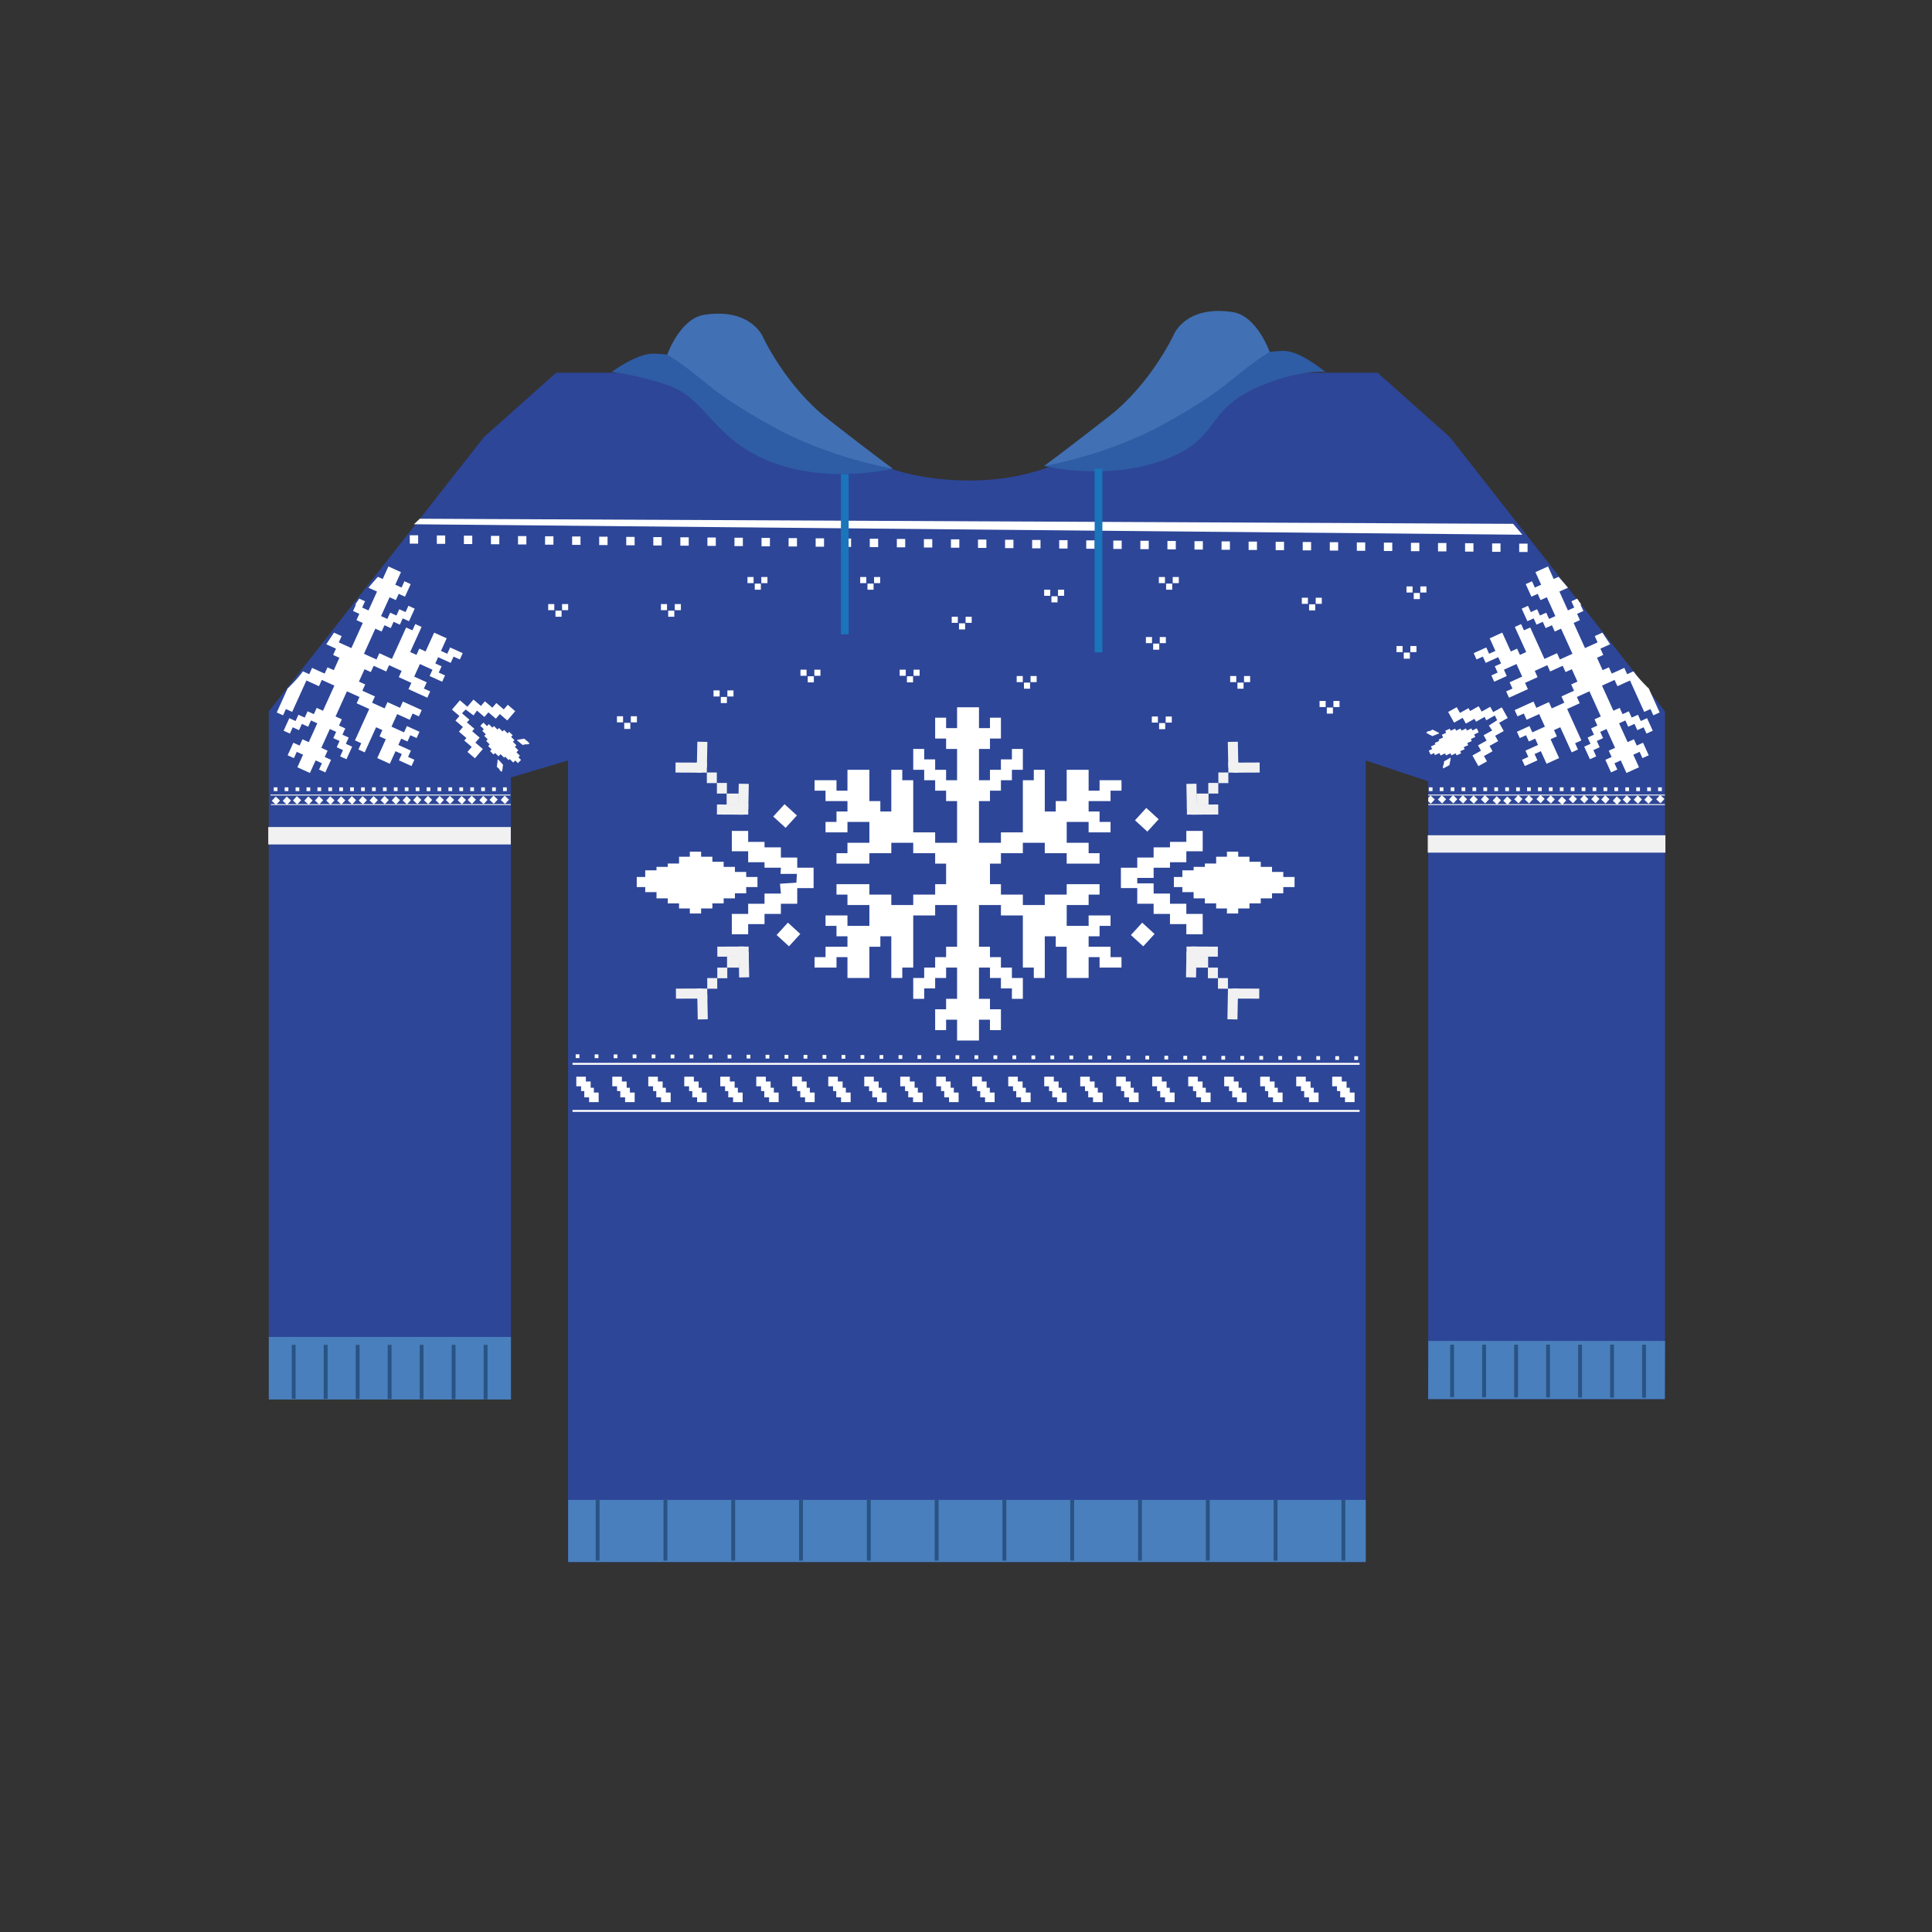 <?xml version="1.0" encoding="utf-8"?>
<!-- Generator: Adobe Illustrator 16.2.0, SVG Export Plug-In . SVG Version: 6.00 Build 0)  -->
<!DOCTYPE svg PUBLIC "-//W3C//DTD SVG 1.1//EN" "http://www.w3.org/Graphics/SVG/1.1/DTD/svg11.dtd">
<svg version="1.1" id="content" xmlns="http://www.w3.org/2000/svg" xmlns:xlink="http://www.w3.org/1999/xlink" x="0px" y="0px"
	 width="500px" height="500px" viewBox="0 0 500 500" enable-background="new 0 0 500 500" xml:space="preserve">
<rect x="0" y="0" width="500" height="500" fill="#333333" stroke="none"/>
<path id="SVGID_2_" fill="#2D4698" d="M375.193,113.103L356.52,96.464h-3.078h-53.025c-0.2,2.538-15.795,27.892-49.406,27.892
	c-33.611,0-45.438-20.641-49.407-27.892h-54.59h-3.079l-18.672,16.639l-55.688,71V362.08h62.656V201.202l14.783-4.398v207.442
	h206.434V196.804l16.182,5.398V362.08h61.256V184.103L375.193,113.103z"/>
<rect x="147.042" y="388.166" fill="#497FBC" width="206.403" height="16.08"/>
<polygon fill="#497FBC" points="430.855,362.08 369.602,362.08 369.652,347.028 430.908,347.028 "/>
<path fill="#FFFFFF" d="M428.043,181.131l-0.736-1.621l-0.627-1.383c-0.09-0.074-0.184-0.135-0.271-0.223
	c-1.32-1.321-2.607-2.664-3.674-4.164l-0.007,0.003l-1.623,0.736l-0.737-1.627l-1.625,0.737l-1.627,0.738l-0.736-1.624l-1.623,0.737
	l-0.739-1.628l-0.715-1.577l1.624-0.737l-0.739-1.627l1.63-0.738l0.877-0.398c-0.66-1.01-1.322-2.015-1.994-3.011l-0.356,0.162
	l-1.627,0.738l0.737,1.624l-1.625,0.737l-1.629,0.74l-0.736-1.624l-0.739-1.629l-0.735-1.626l-0.736-1.622l1.629-0.739l-0.735-1.625
	l1.623-0.737l-0.738-1.629l0.168-0.076c-0.36-0.488-0.706-0.984-1.026-1.494l-1.503,0.682l0.737,1.625l-1.629,0.74l-0.738-1.626
	l-0.736-1.623l-0.737-1.628l2.224-0.994c0,0-2.013-2.367-2.445-2.824l-1.251,0.568l-0.736-1.625l-0.736-1.624L399,147.331
	l-1.628,0.738l0.735,1.624l0.737,1.626l-1.627,0.739l-0.737-1.626l-1.625,0.736l0.737,1.626l0.738,1.626l1.623-0.738l0.735,1.624
	l1.629-0.738l0.737,1.627l0.736,1.624l0.736,1.626l-1.627,0.738l-0.736-1.625l-1.624,0.737l-0.737-1.624l-1.625,0.738l-0.737-1.628
	l-1.625,0.738l0.737,1.627l0.736,1.624l1.625-0.737l0.738,1.625l1.625-0.738l0.736,1.63l1.625-0.738l0.737,1.625l1.627-0.738
	l0.735,1.622l0.736,1.626l0.738,1.628l0.738,1.624l-1.628,0.739l-1.624,0.736l-0.736-1.624l-1.625,0.738l-1.626,0.738l-0.739-1.63
	l-0.736-1.625l-0.735-1.622l-0.737-1.625l-0.738-1.629l-1.624,0.737l-0.735-1.625l-1.628,0.738l0.736,1.625l0.738,1.63l0.737,1.625
	l0.735,1.622l-1.627,0.738l-0.733-1.622l-1.625,0.737l-0.738-1.625l-0.739-1.629l-0.735-1.626l-1.627,0.739l-1.623,0.737
	l0.735,1.625l0.739,1.629l-1.626,0.738l-0.738-1.63l-1.627,0.738l-1.627,0.738l0.739,1.63l1.627-0.739l0.737,1.625l1.626-0.737
	l1.626-0.738l0.734,1.621l-1.625,0.739l0.735,1.625l-1.625,0.737l0.739,1.629l1.625-0.737l1.626-0.737l-0.739-1.629l1.623-0.736
	l1.628-0.739l0.74,1.629l0.735,1.623l-1.629,0.739l-1.623,0.737l0.738,1.623l-1.628,0.738l0.738,1.628l1.627-0.738l1.622-0.737
	l1.628-0.739l-0.737-1.627l1.624-0.737l1.625-0.738l-0.734-1.624l1.628-0.738l1.624-0.737l0.734,1.624l1.625-0.737l1.625-0.737
	l0.738,1.627l1.625-0.736l0.737,1.627l0.716,1.577l-1.624,0.737l0.737,1.624l-1.626,0.736l-1.624,0.738l0.734,1.627l-1.622,0.737
	l-1.628,0.738l-0.736-1.627l-1.626,0.737l-1.624,0.737l-0.737-1.623l-1.626,0.737l-1.625,0.737l-1.626,0.738l0.736,1.623
	l1.627-0.738l0.735,1.627l1.626-0.738l1.625-0.737l0.737,1.625l0.738,1.626l-1.625,0.738l-1.626,0.738l-0.738-1.627l-1.626,0.738
	l-1.625,0.738l0.737,1.627l1.625-0.737l0.735,1.623l1.626-0.738l0.74,1.632l-1.626,0.737l-1.625,0.737l0.733,1.62l-1.627,0.738
	l0.737,1.627l1.627-0.738l1.626-0.738l-0.737-1.627l1.627-0.737l0.736,1.627l0.736,1.624l1.626-0.738l1.625-0.737l-0.737-1.624
	l-0.736-1.627l-0.734-1.62l1.625-0.737l-0.74-1.631l1.625-0.738l0.74,1.631l0.736,1.62l0.736,1.627l0.736,1.624l1.627-0.738
	l-0.735-1.623l1.622-0.737l-0.736-1.627l-0.734-1.62l-0.74-1.631l-0.735-1.624l-0.738-1.627l1.626-0.736l1.625-0.738l-0.736-1.624
	l1.623-0.736l1.628-0.738l0.737,1.624l0.737,1.627l0.735,1.624l0.74,1.631l-1.628,0.738l0.735,1.62l-1.624,0.737l0.736,1.627
	l-1.626,0.737l0.737,1.624l-1.626,0.737l1.475,3.251l1.628-0.737l-0.737-1.625l1.625-0.738l-0.736-1.625l1.623-0.737l-0.736-1.623
	l1.628-0.739l0.735,1.624l0.738,1.626l0.737,1.625l-1.63,0.739l0.739,1.628l-1.624,0.737l0.736,1.623l0.738,1.628l1.625-0.737
	l-0.739-1.628l1.628-0.738l0.738,1.627l0.734,1.624l1.628-0.739l1.621-0.736l-0.734-1.623l-0.739-1.628l1.63-0.739l0.738,1.628
	l1.624-0.738l-0.738-1.628l-0.736-1.623l-1.625,0.736l-0.736-1.628l-1.63,0.74l-0.736-1.625l-0.737-1.626l-0.737-1.623l1.631-0.739
	l0.735,1.624l1.624-0.738l0.737,1.626l1.627-0.739l0.737,1.625l1.624-0.736l-0.737-1.626l-0.737-1.625l-1.624,0.737l-0.735-1.624
	l-1.628,0.738l-0.737-1.627l-1.624,0.736l-0.735-1.62l-1.629,0.739l-0.74-1.631l-0.734-1.624l-0.738-1.627l-0.736-1.623l1.63-0.739
	l1.622-0.737l0.738,1.624l1.627-0.738l1.623-0.737l0.738,1.628l0.735,1.623l0.739,1.632l0.735,1.62l0.738,1.627l1.623-0.737
	l0.735,1.624l1.627-0.738l-0.734-1.624L428.043,181.131z"/>
<path fill="#FFFFFF" d="M73.096,181.131l0.736-1.621l0.627-1.383c0.09-0.074,0.184-0.135,0.271-0.223
	c1.32-1.321,2.607-2.664,3.674-4.164l0.007,0.003l1.623,0.736l0.737-1.627l1.625,0.737l1.627,0.738l0.736-1.624l1.623,0.737
	l0.739-1.628l0.715-1.577l-1.624-0.737l0.739-1.627l-1.629-0.738l-0.877-0.398c0.66-1.01,1.322-2.015,1.994-3.011l0.356,0.162
	l1.627,0.738l-0.737,1.624l1.625,0.737l1.629,0.74l0.736-1.624l0.739-1.629l0.736-1.626l0.736-1.622l-1.629-0.739l0.736-1.625
	l-1.623-0.737l0.738-1.629l-0.168-0.076c0.36-0.488,0.706-0.984,1.026-1.494l1.503,0.682l-0.737,1.625l1.629,0.74l0.738-1.626
	l0.736-1.623l0.738-1.628l-2.224-0.994c0,0,2.013-2.367,2.445-2.824l1.251,0.568l0.737-1.625l0.736-1.624l1.621,0.736l1.628,0.738
	l-0.735,1.624l-0.738,1.626l1.627,0.739l0.738-1.626l1.624,0.736l-0.737,1.626l-0.738,1.626l-1.623-0.738l-0.736,1.624l-1.628-0.738
	l-0.738,1.627l-0.736,1.624l-0.736,1.626l1.627,0.738l0.736-1.625l1.624,0.737l0.737-1.624l1.625,0.738l0.738-1.628l1.625,0.738
	l-0.738,1.627l-0.736,1.624l-1.625-0.737l-0.738,1.625l-1.625-0.738l-0.737,1.63l-1.625-0.738l-0.737,1.625l-1.627-0.738
	l-0.735,1.622l-0.737,1.626l-0.738,1.628l-0.738,1.624l1.628,0.739l1.624,0.736l0.736-1.624l1.625,0.738l1.626,0.738l0.739-1.63
	l0.737-1.625l0.735-1.622l0.737-1.625l0.739-1.629l1.623,0.737l0.736-1.625l1.628,0.738l-0.737,1.625l-0.738,1.63l-0.737,1.625
	l-0.735,1.622l1.627,0.738l0.733-1.622l1.625,0.737l0.738-1.625l0.739-1.629l0.736-1.626l1.627,0.739l1.623,0.737l-0.736,1.625
	l-0.739,1.629l1.626,0.738l0.738-1.63l1.627,0.738l1.627,0.738l-0.739,1.63l-1.627-0.739l-0.737,1.625l-1.626-0.737l-1.626-0.738
	l-0.734,1.621l1.625,0.739l-0.736,1.625l1.625,0.737l-0.739,1.629l-1.625-0.737l-1.626-0.737l0.739-1.629l-1.623-0.736l-1.628-0.739
	l-0.74,1.629l-0.736,1.623l1.629,0.739l1.623,0.737l-0.737,1.623l1.627,0.738l-0.738,1.628l-1.627-0.738l-1.622-0.737l-1.628-0.739
	l0.738-1.627l-1.625-0.737l-1.625-0.738l0.735-1.624l-1.628-0.738l-1.624-0.737l-0.735,1.624l-1.625-0.737l-1.625-0.737
	l-0.738,1.627l-1.625-0.736l-0.737,1.627l-0.716,1.577l1.624,0.737l-0.737,1.624l1.626,0.736l1.624,0.738l-0.735,1.627l1.622,0.737
	l1.628,0.738l0.737-1.627l1.626,0.737l1.624,0.737l0.737-1.623l1.626,0.737l1.625,0.737l1.626,0.738l-0.736,1.623l-1.627-0.738
	l-0.736,1.627l-1.626-0.738l-1.625-0.737l-0.737,1.625l-0.738,1.626l1.625,0.738l1.626,0.738l0.738-1.627l1.626,0.738l1.625,0.738
	l-0.738,1.627l-1.625-0.737l-0.735,1.623l-1.626-0.738l-0.74,1.632l1.626,0.737l1.625,0.737l-0.733,1.62l1.627,0.738l-0.738,1.627
	l-1.627-0.738l-1.626-0.738l0.738-1.627l-1.627-0.737l-0.737,1.627l-0.736,1.624l-1.626-0.738l-1.625-0.737l0.737-1.624l0.737-1.627
	l0.734-1.62l-1.625-0.737l0.74-1.631l-1.625-0.738l-0.74,1.631l-0.736,1.62l-0.737,1.627l-0.736,1.624l-1.627-0.738l0.736-1.623
	l-1.623-0.737l0.737-1.627l0.734-1.62l0.74-1.631l0.736-1.624l0.738-1.627l-1.626-0.736l-1.625-0.738l0.736-1.624l-1.623-0.736
	l-1.628-0.738l-0.737,1.624l-0.737,1.627l-0.736,1.624l-0.74,1.631l1.628,0.738l-0.735,1.62l1.624,0.737l-0.737,1.627l1.626,0.737
	l-0.737,1.624l1.626,0.737l-1.475,3.251l-1.627-0.737l0.737-1.625l-1.625-0.738l0.736-1.625l-1.623-0.737l0.736-1.623l-1.628-0.739
	l-0.735,1.624l-0.738,1.626l-0.737,1.625l1.629,0.739l-0.739,1.628l1.624,0.737l-0.736,1.623l-0.738,1.628l-1.625-0.737l0.739-1.628
	l-1.628-0.738l-0.738,1.627l-0.735,1.624l-1.628-0.739l-1.621-0.736l0.735-1.623l0.739-1.628l-1.63-0.739l-0.738,1.628l-1.624-0.738
	l0.738-1.628l0.736-1.623l1.625,0.736l0.737-1.628l1.63,0.74l0.736-1.625l0.737-1.626l0.737-1.623l-1.63-0.739l-0.736,1.624
	l-1.624-0.738l-0.737,1.626l-1.627-0.739l-0.737,1.625l-1.624-0.736l0.737-1.626l0.737-1.625l1.624,0.737l0.736-1.624l1.627,0.738
	l0.738-1.627l1.624,0.736l0.735-1.62l1.629,0.739l0.74-1.631l0.735-1.624l0.738-1.627l0.736-1.623l-1.629-0.739l-1.623-0.737
	l-0.738,1.624l-1.627-0.738l-1.623-0.737l-0.738,1.628l-0.735,1.623l-0.74,1.632l-0.735,1.62l-0.738,1.627l-1.624-0.737
	l-0.735,1.624l-1.627-0.738l0.735-1.624L73.096,181.131z"/>
<rect x="69.573" y="346" fill="#497FBC" width="62.656" height="16.188"/>
<path fill="#2E5CA5" d="M186.295,94.162c0,0-11.943-2.644-17.276-2.644c-4.333,0-10.724,4.732-10.724,4.732s5.33,0.5,14,3.246
	c10.477,3.318,11.875,13.75,26.5,19.75c15.367,6.305,32.255,2.043,32.255,2.043L186.295,94.162z"/>
<path fill="#4170B4" d="M231.05,121.289c0,0-5.216-3.8-16.903-12.93c-10.667-8.333-16.553-20.864-16.553-20.864
	s-2.921-7.892-15.298-6.035c-6.341,0.951-9.599,10.313-9.599,10.313c10.623,6.716,9.179,8.572,27.224,18.597
	C214.804,118.639,231.05,121.289,231.05,121.289z"/>
<path fill="#2E5CA5" d="M250.639,84.815"/>
<path fill="#2E5CA5" d="M314.982,93.458c0,0,11.941-2.644,17.273-2.644c4.334,0,10.727,5.436,10.727,5.436s-5.232-0.625-14,2.542
	c-18.021,6.508-11.875,13.75-26.5,19.75c-15.367,6.305-32.256,2.043-32.256,2.043L314.982,93.458z"/>
<path fill="#4170B4" d="M270.227,120.585c0,0,5.217-3.8,16.904-12.93c10.666-8.333,16.553-20.864,16.553-20.864
	s2.922-7.892,15.299-6.035c6.343,0.951,9.601,10.313,9.601,10.313c-10.623,6.716-9.181,8.572-27.226,18.597
	C286.473,117.935,270.227,120.585,270.227,120.585z"/>
<g>
	<line fill="none" stroke="#295384" stroke-miterlimit="10" x1="76" y1="348.053" x2="76" y2="362.003"/>
	<line fill="none" stroke="#295384" stroke-miterlimit="10" x1="84.278" y1="348.053" x2="84.278" y2="362.027"/>
	<line fill="none" stroke="#295384" stroke-miterlimit="10" x1="92.556" y1="348.053" x2="92.556" y2="362.05"/>
	<line fill="none" stroke="#295384" stroke-miterlimit="10" x1="100.833" y1="348.053" x2="100.833" y2="362.073"/>
	<line fill="none" stroke="#295384" stroke-miterlimit="10" x1="109.111" y1="348.053" x2="109.111" y2="362.097"/>
	<line fill="none" stroke="#295384" stroke-miterlimit="10" x1="117.389" y1="348.053" x2="117.389" y2="362.121"/>
	<line fill="none" stroke="#295384" stroke-miterlimit="10" x1="125.667" y1="348.053" x2="125.667" y2="362.145"/>
</g>
<g>
	<line fill="none" stroke="#295384" stroke-miterlimit="10" x1="375.807" y1="348" x2="375.807" y2="361.587"/>
	<line fill="none" stroke="#295384" stroke-miterlimit="10" x1="384.084" y1="348" x2="384.084" y2="361.61"/>
	<line fill="none" stroke="#295384" stroke-miterlimit="10" x1="392.361" y1="348" x2="392.361" y2="361.633"/>
	<line fill="none" stroke="#295384" stroke-miterlimit="10" x1="400.639" y1="348" x2="400.639" y2="361.655"/>
	<line fill="none" stroke="#295384" stroke-miterlimit="10" x1="408.917" y1="348" x2="408.917" y2="361.679"/>
	<line fill="none" stroke="#295384" stroke-miterlimit="10" x1="417.195" y1="348" x2="417.195" y2="361.701"/>
	<line fill="none" stroke="#295384" stroke-miterlimit="10" x1="425.473" y1="348" x2="425.473" y2="361.725"/>
</g>
<g>
	<line fill="none" stroke="#295384" stroke-miterlimit="10" x1="154.667" y1="388.166" x2="154.667" y2="403.891"/>
	<line fill="none" stroke="#295384" stroke-miterlimit="10" x1="172.212" y1="388.166" x2="172.212" y2="403.891"/>
	<line fill="none" stroke="#295384" stroke-miterlimit="10" x1="189.758" y1="388.166" x2="189.758" y2="403.891"/>
	<line fill="none" stroke="#295384" stroke-miterlimit="10" x1="207.303" y1="388.166" x2="207.303" y2="403.891"/>
	<line fill="none" stroke="#295384" stroke-miterlimit="10" x1="224.849" y1="388.166" x2="224.849" y2="403.891"/>
	<line fill="none" stroke="#295384" stroke-miterlimit="10" x1="242.395" y1="388.166" x2="242.395" y2="403.891"/>
	<line fill="none" stroke="#295384" stroke-miterlimit="10" x1="259.939" y1="388.166" x2="259.939" y2="403.891"/>
	<line fill="none" stroke="#295384" stroke-miterlimit="10" x1="277.484" y1="388.166" x2="277.484" y2="403.891"/>
	<line fill="none" stroke="#295384" stroke-miterlimit="10" x1="295.031" y1="388.166" x2="295.031" y2="403.891"/>
	<line fill="none" stroke="#295384" stroke-miterlimit="10" x1="312.576" y1="388.166" x2="312.576" y2="403.891"/>
	<line fill="none" stroke="#295384" stroke-miterlimit="10" x1="330.121" y1="388.166" x2="330.121" y2="403.891"/>
	<line fill="none" stroke="#295384" stroke-miterlimit="10" x1="347.667" y1="388.166" x2="347.667" y2="403.891"/>
</g>
<polygon fill="#FFFFFF" points="284.568,207.323 287.407,207.323 287.407,204.626 290.241,204.626 290.241,201.922 287.407,201.922 
	284.568,201.922 284.568,204.626 281.734,204.626 281.734,201.922 281.734,199.224 278.895,199.224 276.061,199.224 
	276.061,201.922 276.061,204.626 276.061,207.323 273.227,207.323 273.227,210.014 270.386,210.014 270.386,207.323 
	270.386,204.626 270.386,201.922 270.386,199.224 267.546,199.224 267.546,201.922 264.713,201.922 264.713,204.626 
	264.713,207.323 264.713,210.014 264.713,212.712 264.713,215.417 261.879,215.417 259.039,215.417 259.039,218.111 
	256.205,218.111 253.361,218.111 253.361,215.417 253.361,212.712 253.361,210.014 253.361,207.323 256.205,207.323 
	256.205,204.626 259.039,204.626 259.039,201.922 261.879,201.922 261.879,199.224 264.713,199.224 264.713,196.529 
	264.713,193.828 261.879,193.828 261.879,196.529 259.039,196.529 259.039,199.224 256.205,199.224 256.205,201.922 
	253.361,201.922 253.361,199.224 253.361,196.529 253.361,193.828 256.205,193.828 256.205,191.133 259.039,191.133 
	259.039,188.436 259.039,185.737 256.205,185.737 256.205,188.436 253.361,188.436 253.361,185.737 253.361,183.043 
	250.531,183.043 247.691,183.043 247.691,185.737 247.691,188.436 244.851,188.436 244.851,185.737 242.017,185.737 
	242.017,188.436 242.017,191.133 244.851,191.133 244.851,193.828 247.691,193.828 247.691,196.529 247.691,199.224 
	247.691,201.922 244.851,201.922 244.851,199.224 242.017,199.224 242.017,196.529 239.18,196.529 239.18,193.828 236.343,193.828 
	236.343,196.529 236.343,199.224 239.18,199.224 239.18,201.922 242.017,201.922 242.017,204.626 244.851,204.626 244.851,207.323 
	247.691,207.323 247.691,210.014 247.691,212.712 247.691,215.417 247.691,218.111 244.851,218.111 242.017,218.111 
	242.017,215.417 239.18,215.417 236.343,215.417 236.343,212.712 236.343,210.014 236.343,207.323 236.343,204.626 236.343,201.922 
	233.51,201.922 233.51,199.224 230.669,199.224 230.669,201.922 230.669,204.626 230.669,207.323 230.669,210.014 227.832,210.014 
	227.832,207.323 224.996,207.323 224.996,204.626 224.996,201.922 224.996,199.224 222.154,199.224 219.322,199.224 
	219.322,201.922 219.322,204.626 216.484,204.626 216.484,201.922 213.647,201.922 210.808,201.922 210.808,204.626 
	213.647,204.626 213.647,207.323 216.484,207.323 219.322,207.323 219.322,210.014 216.484,210.014 216.484,212.712 
	213.647,212.712 213.647,215.417 216.484,215.417 219.322,215.417 219.322,212.712 222.154,212.712 224.996,212.712 
	224.996,215.417 224.996,218.111 222.154,218.111 219.322,218.111 219.322,220.806 216.484,220.806 216.484,223.507 
	219.322,223.507 222.154,223.507 224.996,223.507 224.996,220.806 227.832,220.806 230.669,220.806 230.669,218.111 233.51,218.111 
	236.343,218.111 236.343,220.806 239.18,220.806 242.017,220.806 242.017,223.507 244.851,223.507 244.851,226.208 244.851,226.208 
	244.851,228.826 242.017,228.826 242.017,231.52 239.18,231.52 236.343,231.52 236.343,234.221 233.51,234.221 230.669,234.221 
	230.669,231.52 227.832,231.52 224.996,231.52 224.996,228.826 222.159,228.826 219.322,228.826 216.484,228.826 216.484,231.52 
	219.322,231.52 219.322,234.221 222.159,234.221 224.996,234.221 224.996,236.916 224.996,239.616 222.159,239.616 219.322,239.616 
	219.322,236.916 216.484,236.916 213.647,236.916 213.647,239.616 216.484,239.616 216.484,242.311 219.322,242.311 
	219.322,245.018 216.484,245.018 213.647,245.018 213.647,247.707 210.808,247.707 210.808,250.408 213.647,250.408 
	216.484,250.408 216.484,247.707 219.322,247.707 219.322,250.408 219.322,253.102 222.159,253.102 224.996,253.102 
	224.996,250.408 224.996,247.707 224.996,245.018 227.832,245.018 227.832,242.311 230.669,242.311 230.669,245.018 
	230.669,247.707 230.669,250.408 230.669,253.102 233.51,253.102 233.51,250.408 236.343,250.408 236.343,247.707 236.343,245.018 
	236.343,242.311 236.343,239.616 236.343,236.916 239.18,236.916 242.017,236.916 242.017,234.221 244.851,234.221 247.691,234.221 
	247.691,236.916 247.691,239.616 247.691,242.311 247.691,245.018 244.851,245.018 244.851,247.707 242.017,247.707 
	242.017,250.408 239.18,250.408 239.18,253.102 236.343,253.102 236.343,255.8 236.343,258.498 239.18,258.498 239.18,255.8 
	242.017,255.8 242.017,253.102 244.851,253.102 244.851,250.408 247.691,250.408 247.691,253.102 247.691,255.8 247.691,258.498 
	244.851,258.498 244.851,261.199 242.017,261.199 242.017,263.895 242.017,266.595 244.851,266.595 244.851,263.895 
	247.691,263.895 247.691,266.595 247.691,269.289 250.531,269.289 253.361,269.289 253.361,266.595 253.361,263.895 
	256.205,263.895 256.205,266.595 259.039,266.595 259.039,263.895 259.039,261.199 256.205,261.199 256.205,258.498 
	253.361,258.498 253.361,255.8 253.361,253.102 253.361,250.408 256.205,250.408 256.205,253.102 259.039,253.102 259.039,255.8 
	261.879,255.8 261.879,258.498 264.713,258.498 264.713,255.8 264.713,253.102 261.879,253.102 261.879,250.408 259.039,250.408 
	259.039,247.707 256.205,247.707 256.205,245.018 253.361,245.018 253.361,242.311 253.361,239.616 253.361,236.916 
	253.361,234.221 256.205,234.221 259.039,234.221 259.039,236.916 261.879,236.916 264.713,236.916 264.713,239.616 
	264.713,242.311 264.713,245.018 264.713,247.707 264.713,250.408 267.546,250.408 267.546,253.102 270.386,253.102 
	270.386,250.408 270.386,247.707 270.386,245.018 270.386,242.311 273.227,242.311 273.227,245.018 276.061,245.018 
	276.061,247.707 276.061,250.408 276.061,253.102 278.9,253.102 281.734,253.102 281.734,250.408 281.734,247.707 284.568,247.707 
	284.568,250.408 287.407,250.408 290.241,250.408 290.241,247.707 287.407,247.707 287.407,245.018 284.568,245.018 
	281.734,245.018 281.734,242.311 284.568,242.311 284.568,239.616 287.407,239.616 287.407,236.916 284.568,236.916 
	281.734,236.916 281.734,239.616 278.9,239.616 276.061,239.616 276.061,236.916 276.061,234.221 278.9,234.221 281.734,234.221 
	281.734,231.52 284.568,231.52 284.568,228.826 281.734,228.826 278.9,228.826 276.061,228.826 276.061,231.52 273.227,231.52 
	270.386,231.52 270.386,234.221 267.546,234.221 264.713,234.221 264.713,231.52 261.879,231.52 259.039,231.52 259.039,228.826 
	256.205,228.826 256.205,226.124 256.205,226.124 256.205,223.507 259.039,223.507 259.039,220.806 261.879,220.806 
	264.713,220.806 264.713,218.111 267.546,218.111 270.386,218.111 270.386,220.806 273.227,220.806 276.061,220.806 
	276.061,223.507 278.895,223.507 281.734,223.507 284.568,223.507 284.568,220.806 281.734,220.806 281.734,218.111 
	278.895,218.111 276.061,218.111 276.061,215.417 276.061,212.712 278.895,212.712 281.734,212.712 281.734,215.417 
	284.568,215.417 287.407,215.417 287.407,212.712 284.568,212.712 284.568,210.014 281.734,210.014 281.734,207.323 "/>
<g>
	<rect x="141.875" y="156.333" fill="#FFFFFF" width="1.578" height="1.578"/>
	<rect x="143.756" y="158.036" fill="#FFFFFF" width="1.579" height="1.579"/>
	<rect x="145.463" y="156.333" fill="#FFFFFF" width="1.579" height="1.579"/>
</g>
<g>
	<rect x="207.162" y="173.315" fill="#FFFFFF" width="1.578" height="1.578"/>
	<rect x="209.043" y="175.018" fill="#FFFFFF" width="1.579" height="1.579"/>
	<rect x="210.75" y="173.315" fill="#FFFFFF" width="1.579" height="1.579"/>
</g>
<g>
	<rect x="159.667" y="185.368" fill="#FFFFFF" width="1.578" height="1.578"/>
	<rect x="161.548" y="187.07" fill="#FFFFFF" width="1.579" height="1.579"/>
	<rect x="163.255" y="185.368" fill="#FFFFFF" width="1.579" height="1.579"/>
</g>
<g>
	<rect x="193.448" y="149.333" fill="#FFFFFF" width="1.578" height="1.578"/>
	<rect x="195.33" y="151.036" fill="#FFFFFF" width="1.579" height="1.579"/>
	<rect x="197.036" y="149.333" fill="#FFFFFF" width="1.579" height="1.579"/>
</g>
<g>
	<rect x="171.045" y="156.333" fill="#FFFFFF" width="1.578" height="1.578"/>
	<rect x="172.927" y="158.036" fill="#FFFFFF" width="1.579" height="1.579"/>
	<rect x="174.633" y="156.333" fill="#FFFFFF" width="1.579" height="1.579"/>
</g>
<g>
	<rect x="232.833" y="173.315" fill="#FFFFFF" width="1.578" height="1.578"/>
	<rect x="234.715" y="175.018" fill="#FFFFFF" width="1.579" height="1.579"/>
	<rect x="236.421" y="173.315" fill="#FFFFFF" width="1.579" height="1.579"/>
</g>
<g>
	<rect x="184.662" y="178.671" fill="#FFFFFF" width="1.578" height="1.578"/>
	<rect x="186.543" y="180.374" fill="#FFFFFF" width="1.579" height="1.579"/>
	<rect x="188.25" y="178.671" fill="#FFFFFF" width="1.579" height="1.579"/>
</g>
<g>
	<rect x="222.618" y="149.333" fill="#FFFFFF" width="1.578" height="1.578"/>
	<rect x="224.5" y="151.036" fill="#FFFFFF" width="1.579" height="1.579"/>
	<rect x="226.207" y="149.333" fill="#FFFFFF" width="1.579" height="1.579"/>
</g>
<g>
	<rect x="299.912" y="149.333" fill="#FFFFFF" width="1.578" height="1.578"/>
	<rect x="301.793" y="151.036" fill="#FFFFFF" width="1.579" height="1.579"/>
	<rect x="303.5" y="149.333" fill="#FFFFFF" width="1.578" height="1.579"/>
</g>
<g>
	<rect x="263.118" y="174.956" fill="#FFFFFF" width="1.578" height="1.578"/>
	<rect x="265" y="176.658" fill="#FFFFFF" width="1.578" height="1.579"/>
	<rect x="266.707" y="174.956" fill="#FFFFFF" width="1.578" height="1.579"/>
</g>
<g>
	<rect x="318.368" y="174.956" fill="#FFFFFF" width="1.578" height="1.578"/>
	<rect x="320.25" y="176.658" fill="#FFFFFF" width="1.578" height="1.579"/>
	<rect x="321.957" y="174.956" fill="#FFFFFF" width="1.578" height="1.579"/>
</g>
<g>
	<rect x="270.227" y="152.614" fill="#FFFFFF" width="1.578" height="1.578"/>
	<rect x="272.109" y="154.316" fill="#FFFFFF" width="1.578" height="1.579"/>
	<rect x="273.814" y="152.614" fill="#FFFFFF" width="1.58" height="1.579"/>
</g>
<g>
	<rect x="246.307" y="159.614" fill="#FFFFFF" width="1.578" height="1.578"/>
	<rect x="248.189" y="161.316" fill="#FFFFFF" width="1.579" height="1.579"/>
	<rect x="249.896" y="159.614" fill="#FFFFFF" width="1.579" height="1.579"/>
</g>
<g>
	<rect x="296.557" y="164.864" fill="#FFFFFF" width="1.578" height="1.578"/>
	<rect x="298.439" y="166.566" fill="#FFFFFF" width="1.578" height="1.579"/>
	<rect x="300.146" y="164.864" fill="#FFFFFF" width="1.578" height="1.579"/>
</g>
<g>
	<rect x="336.912" y="154.693" fill="#FFFFFF" width="1.578" height="1.578"/>
	<rect x="338.793" y="156.395" fill="#FFFFFF" width="1.579" height="1.579"/>
	<rect x="340.5" y="154.693" fill="#FFFFFF" width="1.578" height="1.579"/>
</g>
<g>
	<rect x="298.09" y="185.43" fill="#FFFFFF" width="1.578" height="1.578"/>
	<rect x="299.973" y="187.132" fill="#FFFFFF" width="1.578" height="1.579"/>
	<rect x="301.679" y="185.43" fill="#FFFFFF" width="1.579" height="1.579"/>
</g>
<g>
	<rect x="361.412" y="167.189" fill="#FFFFFF" width="1.578" height="1.578"/>
	<rect x="363.293" y="168.891" fill="#FFFFFF" width="1.579" height="1.579"/>
	<rect x="365" y="167.189" fill="#FFFFFF" width="1.578" height="1.579"/>
</g>
<g>
	<rect x="341.502" y="181.403" fill="#FFFFFF" width="1.578" height="1.578"/>
	<rect x="343.383" y="183.105" fill="#FFFFFF" width="1.579" height="1.579"/>
	<rect x="345.09" y="181.403" fill="#FFFFFF" width="1.578" height="1.579"/>
</g>
<g>
	<rect x="363.995" y="151.763" fill="#FFFFFF" width="1.578" height="1.578"/>
	<rect x="365.877" y="153.465" fill="#FFFFFF" width="1.578" height="1.579"/>
	<rect x="367.584" y="151.763" fill="#FFFFFF" width="1.578" height="1.579"/>
</g>
<g>
	<rect x="106.048" y="138.526" fill="#FFFFFF" width="2.167" height="2.167"/>
	<rect x="113.051" y="138.579" fill="#FFFFFF" width="2.166" height="2.167"/>
	<rect x="120.054" y="138.632" fill="#FFFFFF" width="2.167" height="2.167"/>
	<rect x="127.058" y="138.685" fill="#FFFFFF" width="2.166" height="2.167"/>
	<rect x="134.06" y="138.738" fill="#FFFFFF" width="2.167" height="2.167"/>
	<rect x="141.063" y="138.791" fill="#FFFFFF" width="2.167" height="2.167"/>
	<rect x="148.066" y="138.844" fill="#FFFFFF" width="2.167" height="2.167"/>
	<rect x="155.068" y="138.896" fill="#FFFFFF" width="2.167" height="2.166"/>
	<rect x="162.071" y="138.949" fill="#FFFFFF" width="2.167" height="2.167"/>
	<rect x="169.074" y="139.002" fill="#FFFFFF" width="2.167" height="2.167"/>
	<rect x="176.077" y="139.055" fill="#FFFFFF" width="2.167" height="2.167"/>
	<rect x="183.08" y="139.107" fill="#FFFFFF" width="2.167" height="2.167"/>
	<rect x="190.083" y="139.16" fill="#FFFFFF" width="2.167" height="2.167"/>
	<rect x="197.086" y="139.213" fill="#FFFFFF" width="2.167" height="2.167"/>
	<rect x="204.089" y="139.267" fill="#FFFFFF" width="2.167" height="2.166"/>
	<rect x="211.091" y="139.319" fill="#FFFFFF" width="2.167" height="2.167"/>
	<rect x="218.094" y="139.372" fill="#FFFFFF" width="2.167" height="2.166"/>
	<rect x="225.097" y="139.425" fill="#FFFFFF" width="2.167" height="2.167"/>
	<rect x="232.101" y="139.478" fill="#FFFFFF" width="2.167" height="2.167"/>
	<rect x="239.103" y="139.53" fill="#FFFFFF" width="2.167" height="2.167"/>
	<rect x="246.105" y="139.583" fill="#FFFFFF" width="2.167" height="2.167"/>
	<rect x="253.107" y="139.636" fill="#FFFFFF" width="2.168" height="2.167"/>
	<rect x="260.111" y="139.688" fill="#FFFFFF" width="2.168" height="2.167"/>
	<rect x="267.114" y="139.742" fill="#FFFFFF" width="2.168" height="2.167"/>
	<rect x="274.117" y="139.794" fill="#FFFFFF" width="2.167" height="2.167"/>
	<rect x="281.12" y="139.848" fill="#FFFFFF" width="2.167" height="2.167"/>
	<rect x="288.123" y="139.9" fill="#FFFFFF" width="2.168" height="2.167"/>
	<rect x="295.126" y="139.953" fill="#FFFFFF" width="2.167" height="2.167"/>
	<rect x="302.129" y="140.006" fill="#FFFFFF" width="2.168" height="2.167"/>
	<rect x="309.132" y="140.059" fill="#FFFFFF" width="2.167" height="2.167"/>
	<rect x="316.135" y="140.112" fill="#FFFFFF" width="2.167" height="2.167"/>
	<rect x="323.139" y="140.164" fill="#FFFFFF" width="2.166" height="2.167"/>
	<rect x="330.141" y="140.217" fill="#FFFFFF" width="2.168" height="2.167"/>
	<rect x="337.143" y="140.27" fill="#FFFFFF" width="2.168" height="2.167"/>
	<rect x="344.146" y="140.323" fill="#FFFFFF" width="2.166" height="2.167"/>
	<rect x="351.148" y="140.376" fill="#FFFFFF" width="2.168" height="2.167"/>
	<rect x="358.15" y="140.429" fill="#FFFFFF" width="2.168" height="2.167"/>
	<rect x="365.154" y="140.481" fill="#FFFFFF" width="2.168" height="2.167"/>
	<rect x="372.157" y="140.534" fill="#FFFFFF" width="2.168" height="2.167"/>
	<rect x="379.16" y="140.587" fill="#FFFFFF" width="2.168" height="2.167"/>
	<rect x="386.163" y="140.64" fill="#FFFFFF" width="2.168" height="2.167"/>
	<rect x="393.166" y="140.693" fill="#FFFFFF" width="2.168" height="2.167"/>
</g>
<rect x="294.447" y="209.977" transform="matrix(0.738 0.675 -0.675 0.738 221.093 -144.621)" fill="#FFFFFF" width="4.334" height="4.335"/>
<rect x="293.387" y="239.657" transform="matrix(0.738 0.675 -0.675 0.738 240.851 -136.115)" fill="#FFFFFF" width="4.332" height="4.334"/>
<rect x="200.867" y="208.979" transform="matrix(0.738 0.675 -0.675 0.738 195.863 -81.692)" fill="#FFFFFF" width="4.334" height="4.334"/>
<rect x="201.705" y="239.625" transform="matrix(0.738 0.675 -0.675 0.738 216.8 -74.215)" fill="#FFFFFF" width="4.334" height="4.331"/>
<g>
	<polygon fill="#FFFFFF" points="153.696,282.75 153.696,281.51 152.863,281.51 152.863,279.891 151.623,279.891 151.623,278.65 
		149.145,278.65 149.145,281.129 150.384,281.129 150.384,282.368 151.217,282.368 151.217,283.988 152.457,283.988 
		152.457,285.229 154.936,285.229 154.936,282.75 	"/>
	<polygon fill="#FFFFFF" points="163.012,282.75 163.012,281.51 162.178,281.51 162.178,279.891 160.938,279.891 160.938,278.65 
		158.46,278.65 158.46,281.129 159.699,281.129 159.699,282.368 160.533,282.368 160.533,283.988 161.773,283.988 161.773,285.229 
		164.251,285.229 164.251,282.75 	"/>
	<polygon fill="#FFFFFF" points="172.327,282.75 172.327,281.51 171.494,281.51 171.494,279.891 170.254,279.891 170.254,278.65 
		167.775,278.65 167.775,281.129 169.015,281.129 169.015,282.368 169.849,282.368 169.849,283.988 171.088,283.988 
		171.088,285.229 173.567,285.229 173.567,282.75 	"/>
	<polygon fill="#FFFFFF" points="181.643,282.75 181.643,281.51 180.81,281.51 180.81,279.891 179.57,279.891 179.57,278.65 
		177.091,278.65 177.091,281.129 178.331,281.129 178.331,282.368 179.164,282.368 179.164,283.988 180.404,283.988 
		180.404,285.229 182.882,285.229 182.882,282.75 	"/>
	<polygon fill="#FFFFFF" points="190.959,282.75 190.959,281.51 190.125,281.51 190.125,279.891 188.885,279.891 188.885,278.65 
		186.407,278.65 186.407,281.129 187.646,281.129 187.646,282.368 188.479,282.368 188.479,283.988 189.719,283.988 
		189.719,285.229 192.198,285.229 192.198,282.75 	"/>
	<polygon fill="#FFFFFF" points="200.274,282.75 200.274,281.51 199.441,281.51 199.441,279.891 198.201,279.891 198.201,278.65 
		195.723,278.65 195.723,281.129 196.962,281.129 196.962,282.368 197.795,282.368 197.795,283.988 199.035,283.988 
		199.035,285.229 201.514,285.229 201.514,282.75 	"/>
	<polygon fill="#FFFFFF" points="209.59,282.75 209.59,281.51 208.757,281.51 208.757,279.891 207.517,279.891 207.517,278.65 
		205.038,278.65 205.038,281.129 206.277,281.129 206.277,282.368 207.111,282.368 207.111,283.988 208.351,283.988 
		208.351,285.229 210.829,285.229 210.829,282.75 	"/>
	<polygon fill="#FFFFFF" points="218.905,282.75 218.905,281.51 218.072,281.51 218.072,279.891 216.832,279.891 216.832,278.65 
		214.354,278.65 214.354,281.129 215.593,281.129 215.593,282.368 216.426,282.368 216.426,283.988 217.666,283.988 
		217.666,285.229 220.145,285.229 220.145,282.75 	"/>
	<polygon fill="#FFFFFF" points="228.221,282.75 228.221,281.51 227.388,281.51 227.388,279.891 226.147,279.891 226.147,278.65 
		223.669,278.65 223.669,281.129 224.908,281.129 224.908,282.368 225.741,282.368 225.741,283.988 226.981,283.988 
		226.981,285.229 229.46,285.229 229.46,282.75 	"/>
	<polygon fill="#FFFFFF" points="237.536,282.75 237.536,281.51 236.703,281.51 236.703,279.891 235.463,279.891 235.463,278.65 
		232.984,278.65 232.984,281.129 234.224,281.129 234.224,282.368 235.058,282.368 235.058,283.988 236.297,283.988 
		236.297,285.229 238.775,285.229 238.775,282.75 	"/>
	<polygon fill="#FFFFFF" points="246.852,282.75 246.852,281.51 246.019,281.51 246.019,279.891 244.779,279.891 244.779,278.65 
		242.3,278.65 242.3,281.129 243.539,281.129 243.539,282.368 244.373,282.368 244.373,283.988 245.612,283.988 245.612,285.229 
		248.091,285.229 248.091,282.75 	"/>
	<polygon fill="#FFFFFF" points="256.168,282.75 256.168,281.51 255.334,281.51 255.334,279.891 254.095,279.891 254.095,278.65 
		251.616,278.65 251.616,281.129 252.855,281.129 252.855,282.368 253.688,282.368 253.688,283.988 254.928,283.988 
		254.928,285.229 257.406,285.229 257.406,282.75 	"/>
	<polygon fill="#FFFFFF" points="265.482,282.75 265.482,281.51 264.65,281.51 264.65,279.891 263.41,279.891 263.41,278.65 
		260.932,278.65 260.932,281.129 262.171,281.129 262.171,282.368 263.004,282.368 263.004,283.988 264.244,283.988 
		264.244,285.229 266.723,285.229 266.723,282.75 	"/>
	<polygon fill="#FFFFFF" points="274.799,282.75 274.799,281.51 273.966,281.51 273.966,279.891 272.727,279.891 272.727,278.65 
		270.247,278.65 270.247,281.129 271.486,281.129 271.486,282.368 272.318,282.368 272.318,283.988 273.561,283.988 
		273.561,285.229 276.038,285.229 276.038,282.75 	"/>
	<polygon fill="#FFFFFF" points="284.114,282.75 284.114,281.51 283.281,281.51 283.281,279.891 282.041,279.891 282.041,278.65 
		279.563,278.65 279.563,281.129 280.802,281.129 280.802,282.368 281.635,282.368 281.635,283.988 282.875,283.988 
		282.875,285.229 285.354,285.229 285.354,282.75 	"/>
	<polygon fill="#FFFFFF" points="293.43,282.75 293.43,281.51 292.598,281.51 292.598,279.891 291.355,279.891 291.355,278.65 
		288.878,278.65 288.878,281.129 290.117,281.129 290.117,282.368 290.95,282.368 290.95,283.988 292.189,283.988 292.189,285.229 
		294.669,285.229 294.669,282.75 	"/>
	<polygon fill="#FFFFFF" points="302.745,282.75 302.745,281.51 301.912,281.51 301.912,279.891 300.672,279.891 300.672,278.65 
		298.193,278.65 298.193,281.129 299.434,281.129 299.434,282.368 300.266,282.368 300.266,283.988 301.506,283.988 
		301.506,285.229 303.984,285.229 303.984,282.75 	"/>
	<polygon fill="#FFFFFF" points="312.063,282.75 312.063,281.51 311.229,281.51 311.229,279.891 309.986,279.891 309.986,278.65 
		307.509,278.65 307.509,281.129 308.749,281.129 308.749,282.368 309.582,282.368 309.582,283.988 310.822,283.988 
		310.822,285.229 313.3,285.229 313.3,282.75 	"/>
	<polygon fill="#FFFFFF" points="321.377,282.75 321.377,281.51 320.544,281.51 320.544,279.891 319.304,279.891 319.304,278.65 
		316.825,278.65 316.825,281.129 318.063,281.129 318.063,282.368 318.896,282.368 318.896,283.988 320.139,283.988 
		320.139,285.229 322.616,285.229 322.616,282.75 	"/>
	<polygon fill="#FFFFFF" points="330.691,282.75 330.691,281.51 329.859,281.51 329.859,279.891 328.619,279.891 328.619,278.65 
		326.141,278.65 326.141,281.129 327.38,281.129 327.38,282.368 328.213,282.368 328.213,283.988 329.453,283.988 329.453,285.229 
		331.932,285.229 331.932,282.75 	"/>
	<polygon fill="#FFFFFF" points="340.008,282.75 340.008,281.51 339.175,281.51 339.175,279.891 337.936,279.891 337.936,278.65 
		335.456,278.65 335.456,281.129 336.695,281.129 336.695,282.368 337.527,282.368 337.527,283.988 338.77,283.988 338.77,285.229 
		341.247,285.229 341.247,282.75 	"/>
	<polygon fill="#FFFFFF" points="349.323,282.75 349.323,281.51 348.49,281.51 348.49,279.891 347.25,279.891 347.25,278.65 
		344.771,278.65 344.771,281.129 346.011,281.129 346.011,282.368 346.844,282.368 346.844,283.988 348.084,283.988 
		348.084,285.229 350.563,285.229 350.563,282.75 	"/>
</g>
<polygon fill="none" points="190.84,227.167 187.923,227.167 187.923,225.708 185.007,225.708 185.007,224.25 182.09,224.25 
	182.09,222.792 179.299,222.792 179.299,224.25 176.382,224.25 176.382,226.209 173.466,226.209 173.466,227.167 170.549,227.167 
	170.549,228.169 167.633,228.169 167.633,228.625 170.549,228.625 170.549,230.418 173.466,230.418 173.466,231.876 
	176.382,231.876 176.382,233.335 179.299,233.335 179.299,234.793 182.09,234.793 182.09,233.335 185.007,233.335 185.007,231.876 
	187.923,231.876 187.923,230.418 190.84,230.418 190.84,228.96 193.756,228.96 193.756,228.625 190.84,228.625 "/>
<polygon fill="#FFFFFF" points="202,226.166 202.092,224.564 197.858,224.564 197.858,223.146 193.625,223.146 193.625,220.308 
	189.392,220.308 189.392,215.039 193.625,215.039 193.625,217.876 197.858,217.876 197.858,219.295 202.092,219.295 202.092,221.93 
	206.326,221.93 206.326,224.565 210.559,224.565 210.559,229.834 206.326,229.834 206.326,233.887 202.092,233.887 202.092,236.522 
	197.858,236.522 197.858,239.157 193.625,239.157 193.625,241.791 189.392,241.791 189.392,236.522 193.625,236.522 
	193.625,233.888 197.858,233.888 197.858,231.253 202.092,231.253 201.858,228.705 206.104,228.436 206.233,226.166 "/>
<polygon fill="#FFFFFF" points="121.496,186.255 120.83,186.95 122.76,188.601 122.207,189.248 124.137,190.898 123.029,192.192 
	124.96,193.844 122.905,196.246 120.975,194.595 122.082,193.301 120.151,191.65 120.705,191.003 118.774,189.352 119.802,188.15 
	117.872,186.499 118.899,185.298 116.969,183.646 119.024,181.244 120.954,182.896 122.535,181.047 124.465,182.699 
	125.493,181.497 127.423,183.149 128.451,181.947 130.381,183.598 131.409,182.396 133.339,184.047 131.284,186.45 129.354,184.799 
	128.326,186 126.396,184.35 125.368,185.551 123.438,183.899 122.55,185.152 120.509,183.619 119.566,184.604 "/>
<polygon fill="#FFFFFF" points="298.557,227.199 298.557,224.564 302.791,224.564 302.791,223.146 307.023,223.146 307.023,220.308 
	311.258,220.308 311.258,215.039 307.023,215.039 307.023,217.876 302.791,217.876 302.791,219.295 298.557,219.295 298.557,221.93 
	294.323,221.93 294.323,224.565 290.09,224.565 290.09,229.834 294.323,229.834 294.323,233.887 298.557,233.887 298.557,236.522 
	302.791,236.522 302.791,239.157 307.023,239.157 307.023,241.791 311.258,241.791 311.258,236.522 307.023,236.522 
	307.023,233.888 302.791,233.888 302.791,231.253 298.557,231.253 298.557,228.618 294.323,228.618 294.323,227.199 "/>
<polyline fill="#FFFFFF" points="108.634,134.246 391.604,135.566 393.984,138.388 107.132,135.678 "/>
<line fill="none" stroke="#1B75BB" stroke-width="2" stroke-miterlimit="10" x1="218.629" y1="122.697" x2="218.629" y2="164.162"/>
<line fill="none" stroke="#1B75BB" stroke-width="2" stroke-miterlimit="10" x1="284.295" y1="121.289" x2="284.295" y2="168.829"/>
<g>
	<rect x="148.988" y="272.861" fill="#FFFFFF" width="0.973" height="0.973"/>
	<rect x="153.903" y="272.873" fill="#FFFFFF" width="0.972" height="0.973"/>
	<rect x="158.818" y="272.885" fill="#FFFFFF" width="0.973" height="0.973"/>
	<rect x="163.733" y="272.896" fill="#FFFFFF" width="0.973" height="0.974"/>
	<rect x="168.647" y="272.909" fill="#FFFFFF" width="0.973" height="0.972"/>
	<rect x="173.562" y="272.921" fill="#FFFFFF" width="0.973" height="0.974"/>
	<rect x="178.478" y="272.934" fill="#FFFFFF" width="0.972" height="0.974"/>
	<rect x="183.392" y="272.943" fill="#FFFFFF" width="0.972" height="0.974"/>
	<rect x="188.306" y="272.956" fill="#FFFFFF" width="0.973" height="0.973"/>
	<rect x="193.222" y="272.968" fill="#FFFFFF" width="0.973" height="0.974"/>
	<rect x="198.136" y="272.98" fill="#FFFFFF" width="0.973" height="0.973"/>
	<rect x="203.051" y="272.992" fill="#FFFFFF" width="0.973" height="0.973"/>
	<rect x="207.966" y="273.004" fill="#FFFFFF" width="0.973" height="0.973"/>
	<rect x="212.88" y="273.016" fill="#FFFFFF" width="0.973" height="0.975"/>
	<rect x="217.795" y="273.027" fill="#FFFFFF" width="0.973" height="0.973"/>
	<rect x="222.71" y="273.039" fill="#FFFFFF" width="0.973" height="0.973"/>
	<rect x="227.625" y="273.051" fill="#FFFFFF" width="0.973" height="0.973"/>
	<rect x="232.54" y="273.063" fill="#FFFFFF" width="0.973" height="0.975"/>
	<rect x="237.455" y="273.075" fill="#FFFFFF" width="0.972" height="0.973"/>
	<rect x="242.369" y="273.087" fill="#FFFFFF" width="0.973" height="0.974"/>
	<rect x="247.284" y="273.098" fill="#FFFFFF" width="0.973" height="0.976"/>
	<rect x="252.199" y="273.109" fill="#FFFFFF" width="0.973" height="0.974"/>
	<rect x="257.113" y="273.122" fill="#FFFFFF" width="0.973" height="0.973"/>
	<rect x="262.027" y="273.134" fill="#FFFFFF" width="0.974" height="0.974"/>
	<rect x="266.943" y="273.146" fill="#FFFFFF" width="0.973" height="0.973"/>
	<rect x="271.857" y="273.158" fill="#FFFFFF" width="0.973" height="0.973"/>
	<rect x="276.771" y="273.17" fill="#FFFFFF" width="0.974" height="0.973"/>
	<rect x="281.688" y="273.182" fill="#FFFFFF" width="0.975" height="0.975"/>
	<rect x="286.602" y="273.193" fill="#FFFFFF" width="0.976" height="0.973"/>
	<rect x="291.518" y="273.205" fill="#FFFFFF" width="0.974" height="0.973"/>
	<rect x="296.432" y="273.217" fill="#FFFFFF" width="0.975" height="0.973"/>
	<rect x="301.348" y="273.229" fill="#FFFFFF" width="0.973" height="0.975"/>
	<rect x="306.262" y="273.241" fill="#FFFFFF" width="0.973" height="0.972"/>
	<rect x="311.176" y="273.253" fill="#FFFFFF" width="0.973" height="0.974"/>
	<rect x="316.091" y="273.266" fill="#FFFFFF" width="0.974" height="0.974"/>
	<rect x="321.006" y="273.275" fill="#FFFFFF" width="0.973" height="0.974"/>
	<rect x="325.92" y="273.288" fill="#FFFFFF" width="0.973" height="0.973"/>
	<rect x="330.835" y="273.301" fill="#FFFFFF" width="0.974" height="0.973"/>
	<rect x="335.75" y="273.313" fill="#FFFFFF" width="0.973" height="0.975"/>
	<rect x="340.664" y="273.324" fill="#FFFFFF" width="0.973" height="0.973"/>
	<rect x="345.579" y="273.336" fill="#FFFFFF" width="0.973" height="0.973"/>
	<rect x="350.494" y="273.348" fill="#FFFFFF" width="0.973" height="0.973"/>
</g>
<line fill="none" stroke="#FFFFFF" stroke-width="0.5" stroke-miterlimit="10" x1="148.167" y1="275.32" x2="351.857" y2="275.32"/>
<line fill="none" stroke="#FFFFFF" stroke-width="0.5" stroke-miterlimit="10" x1="148.167" y1="287.5" x2="351.857" y2="287.5"/>
<polygon fill="none" points="171.324,231.499 171.387,231.499 171.324,231.464 "/>
<polygon fill="none" points="168.408,230.041 168.744,230.041 168.408,229.856 "/>
<polygon fill="none" points="168.408,230.041 168.434,230.041 168.408,230.026 "/>
<path fill="#FFFFFF" d="M193.115,226.956v-1.308h-2.917v-1.308h-2.917v-1.308h-2.917v-1.308h-2.917v-1.308h-2.917v1.308h-2.792
	v1.757h-2.917v0.859h-2.917v0.899h-2.917v1.716h-2.195v2.617h2.195v1.309h2.917v1.609h2.917v1.308h2.917v1.309h2.792v1.308h2.917
	v-1.308h2.917v-1.309h2.917v-1.308h2.917v-1.308h2.917v-1.61h2.917v-2.617L193.115,226.956L193.115,226.956z"/>
<path fill="#FFFFFF" d="M332.115,226.956v-1.308h-2.917v-1.308h-2.917v-1.308h-2.916v-1.308h-2.916v-1.308h-2.917v1.308h-2.792
	v1.757h-2.916v0.859h-2.916v0.899h-2.917v1.716h-2.195v2.617h2.195v1.309h2.917v1.609h2.916v1.308h2.916v1.309h2.792v1.308h2.917
	v-1.308h2.916v-1.309h2.916v-1.308h2.917v-1.308h2.917v-1.61h2.916v-2.617L332.115,226.956L332.115,226.956z"/>
<g>
	<path fill="#FFFFFF" d="M125.218,188.725l-0.404,0.408l0.908,0.902l-0.405,0.407l0.908,0.902l-0.404,0.408l0.908,0.902
		l-0.404,0.407l0.908,0.902l-0.405,0.407l0.908,0.902l0.405-0.408l0.869,0.864l0.543-0.547l0.908,0.902l0.266-0.268l0.908,0.902
		l0.278-0.28l0.908,0.902l0.531-0.534l0.683,0.679l0.81-0.815l-0.684-0.679l0.405-0.407l-0.908-0.902l0.498-0.501l-0.908-0.902
		l0.405-0.407l-0.909-0.902l0.405-0.408l-0.869-0.864l0.405-0.407l-0.909-0.902l-0.404,0.407l-0.908-0.902l-0.404,0.408
		l-0.908-0.902l-0.405,0.407l-0.907-0.902l-0.405,0.408l-0.908-0.902l-0.499,0.501l-0.907-0.902l-0.81,0.814L125.218,188.725z"/>
	<polygon fill="#FFFFFF" points="128.831,196.908 128.701,196.949 128.792,197.238 128.662,197.279 128.753,197.569 128.624,197.61 
		128.714,197.899 128.585,197.939 128.675,198.229 128.546,198.27 128.637,198.559 128.767,198.518 128.854,198.795 129.028,198.74 
		129.119,199.03 129.205,199.002 129.295,199.292 129.385,199.264 129.476,199.553 129.646,199.5 129.714,199.717 129.974,199.636 
		129.905,199.418 130.035,199.377 129.944,199.087 130.104,199.038 130.013,198.748 130.142,198.707 130.051,198.418 
		130.181,198.377 130.094,198.1 130.224,198.06 130.133,197.771 130.003,197.812 129.912,197.521 129.782,197.563 129.691,197.273 
		129.562,197.314 129.471,197.025 129.341,197.066 129.25,196.777 129.09,196.827 128.999,196.538 128.74,196.62 	"/>
	<polygon fill="#FFFFFF" points="134.112,191.762 134.076,191.894 134.368,191.975 134.332,192.106 134.623,192.187 
		134.587,192.318 134.879,192.399 134.843,192.531 135.135,192.611 135.099,192.743 135.391,192.824 135.427,192.693 
		135.707,192.771 135.756,192.595 136.047,192.677 136.071,192.59 136.364,192.672 136.389,192.582 136.681,192.663 
		136.729,192.491 136.948,192.552 137.022,192.291 136.802,192.229 136.839,192.098 136.546,192.017 136.591,191.855 
		136.299,191.774 136.335,191.643 136.043,191.562 136.08,191.431 135.8,191.353 135.836,191.222 135.545,191.14 135.509,191.272 
		135.216,191.19 135.18,191.321 134.887,191.24 134.851,191.371 134.559,191.289 134.522,191.42 134.23,191.339 134.185,191.5 
		133.893,191.419 133.82,191.681 	"/>
</g>
<polygon fill="#FFFFFF" points="384.641,186.401 384.221,185.535 382.003,186.772 381.588,186.029 379.37,187.267 378.541,185.779 
	376.322,187.017 374.782,184.257 377,183.02 377.83,184.506 380.047,183.268 380.463,184.012 382.682,182.774 383.451,184.155 
	385.67,182.917 386.439,184.297 388.658,183.06 390.198,185.82 387.98,187.058 389.165,189.182 386.947,190.419 387.717,191.8 
	385.498,193.037 386.27,194.418 384.051,195.656 384.822,197.036 382.604,198.274 381.063,195.514 383.281,194.275 382.512,192.896 
	384.729,191.658 383.959,190.277 386.177,189.039 385.311,187.772 387.456,186.39 386.859,185.163 "/>
<g>
	<path fill="#FFFFFF" d="M381.033,189.035l-0.242-0.521l-1.16,0.539l-0.242-0.521l-1.16,0.539l-0.242-0.521l-1.159,0.538
		l-0.241-0.52l-1.161,0.538l-0.239-0.521l-1.162,0.539l0.24,0.521l-1.109,0.516l0.324,0.699l-1.16,0.539l0.158,0.342l-1.162,0.539
		l0.168,0.358l-1.162,0.539l0.314,0.683l-0.873,0.405l0.483,1.042l0.874-0.406l0.24,0.521l1.16-0.539l0.297,0.64l1.162-0.539
		l0.24,0.521l1.162-0.54l0.241,0.521l1.112-0.515l0.24,0.521l1.159-0.54l-0.239-0.521l1.159-0.539l-0.241-0.521l1.162-0.539
		l-0.242-0.521l1.162-0.538l-0.242-0.521l1.162-0.539l-0.3-0.641l1.161-0.538l-0.482-1.042L381.033,189.035z"/>
	<polygon fill="#FFFFFF" points="372.105,189.584 372.111,189.449 371.809,189.434 371.814,189.298 371.512,189.283 371.52,189.147 
		371.217,189.132 371.223,188.997 370.921,188.981 370.928,188.845 370.624,188.83 370.617,188.966 370.328,188.952 
		370.318,189.135 370.016,189.119 370.012,189.209 369.708,189.194 369.703,189.287 369.4,189.272 369.393,189.45 369.164,189.439 
		369.15,189.71 369.379,189.722 369.372,189.858 369.676,189.873 369.666,190.04 369.97,190.055 369.963,190.191 370.266,190.206 
		370.259,190.341 370.549,190.356 370.541,190.492 370.845,190.507 370.852,190.371 371.154,190.386 371.162,190.25 
		371.464,190.265 371.471,190.129 371.773,190.145 371.78,190.008 372.083,190.023 372.092,189.856 372.395,189.871 372.407,189.6 	
		"/>
	<polygon fill="#FFFFFF" points="375.1,196.323 374.989,196.244 374.813,196.489 374.701,196.41 374.523,196.655 374.414,196.576 
		374.236,196.822 374.125,196.742 373.949,196.988 373.838,196.908 373.66,197.154 373.77,197.234 373.6,197.469 373.748,197.576 
		373.57,197.821 373.645,197.874 373.465,198.12 373.541,198.175 373.364,198.42 373.508,198.525 373.375,198.709 373.595,198.869 
		373.729,198.684 373.839,198.764 374.018,198.518 374.152,198.616 374.33,198.37 374.439,198.45 374.618,198.204 374.729,198.284 
		374.898,198.049 375.009,198.128 375.186,197.883 375.075,197.803 375.254,197.557 375.143,197.478 375.32,197.231 
		375.211,197.152 375.389,196.906 375.277,196.826 375.455,196.581 375.32,196.482 375.498,196.236 375.277,196.077 	"/>
</g>
<path fill="#FFFFFF" d="M174.625,224.125"/>
<g>
	<g>
		
			<rect x="70.566" y="206.442" transform="matrix(0.735 0.678 -0.678 0.735 159.46 6.575)" fill="#FFFFFF" width="1.513" height="1.512"/>
		
			<rect x="73.403" y="206.433" transform="matrix(0.735 0.678 -0.678 0.735 160.207 4.648)" fill="#FFFFFF" width="1.513" height="1.513"/>
		
			<rect x="76.228" y="206.423" transform="matrix(0.735 0.678 -0.678 0.735 160.755 2.65)" fill="#FFFFFF" width="1.512" height="1.514"/>
		
			<rect x="79.043" y="206.428" transform="matrix(0.735 0.678 -0.678 0.735 161.65 0.802)" fill="#FFFFFF" width="1.513" height="1.513"/>
		
			<rect x="81.88" y="206.405" transform="matrix(0.735 0.678 -0.678 0.735 162.292 -1.164)" fill="#FFFFFF" width="1.513" height="1.513"/>
		
			<rect x="84.707" y="206.398" transform="matrix(0.735 0.678 -0.678 0.735 163.139 -3.044)" fill="#FFFFFF" width="1.514" height="1.513"/>
		
			<rect x="87.519" y="206.4" transform="matrix(0.735 0.678 -0.678 0.735 163.878 -4.953)" fill="#FFFFFF" width="1.513" height="1.513"/>
		
			<rect x="90.354" y="206.375" transform="matrix(0.735 0.678 -0.678 0.735 164.566 -6.899)" fill="#FFFFFF" width="1.513" height="1.513"/>
		
			<rect x="93.163" y="206.376" transform="matrix(0.735 0.678 -0.678 0.735 165.302 -8.805)" fill="#FFFFFF" width="1.512" height="1.513"/>
		
			<rect x="95.988" y="206.368" transform="matrix(0.735 0.678 -0.678 0.735 166.045 -10.723)" fill="#FFFFFF" width="1.512" height="1.512"/>
		
			<rect x="98.825" y="206.328" transform="matrix(0.735 0.678 -0.678 0.735 166.769 -12.656)" fill="#FFFFFF" width="1.512" height="1.513"/>
		
			<rect x="101.656" y="206.354" transform="matrix(0.735 0.678 -0.678 0.735 167.594 -14.553)" fill="#FFFFFF" width="1.513" height="1.512"/>
		
			<rect x="104.483" y="206.344" transform="matrix(0.735 0.678 -0.678 0.735 168.336 -16.472)" fill="#FFFFFF" width="1.513" height="1.513"/>
		
			<rect x="107.302" y="206.314" transform="matrix(0.735 0.678 -0.678 0.735 168.956 -18.42)" fill="#FFFFFF" width="1.512" height="1.513"/>
		
			<rect x="110.135" y="206.324" transform="matrix(0.735 0.678 -0.678 0.735 169.673 -20.349)" fill="#FFFFFF" width="1.514" height="1.514"/>
		
			<rect x="112.959" y="206.301" transform="matrix(0.735 0.678 -0.678 0.735 170.607 -22.218)" fill="#FFFFFF" width="1.513" height="1.512"/>
		
			<rect x="115.781" y="206.306" transform="matrix(0.735 0.678 -0.678 0.735 171.204 -24.168)" fill="#FFFFFF" width="1.514" height="1.513"/>
		
			<rect x="118.616" y="206.283" transform="matrix(0.736 0.677 -0.677 0.736 171.824 -26.121)" fill="#FFFFFF" width="1.512" height="1.513"/>
		
			<rect x="121.429" y="206.268" transform="matrix(0.735 0.678 -0.678 0.735 172.665 -28.008)" fill="#FFFFFF" width="1.512" height="1.514"/>
		
			<rect x="124.263" y="206.28" transform="matrix(0.735 0.678 -0.678 0.735 173.591 -29.891)" fill="#FFFFFF" width="1.513" height="1.511"/>
		
			<rect x="127.078" y="206.233" transform="matrix(0.735 0.678 -0.678 0.735 174.137 -31.846)" fill="#FFFFFF" width="1.512" height="1.513"/>
		
			<rect x="129.908" y="206.243" transform="matrix(0.735 0.678 -0.678 0.735 174.959 -33.75)" fill="#FFFFFF" width="1.514" height="1.513"/>
	</g>
	<g>
		<rect x="70.848" y="203.764" fill="#FFFFFF" width="0.962" height="0.972"/>
		<rect x="73.673" y="203.764" fill="#FFFFFF" width="0.962" height="0.972"/>
		<rect x="76.5" y="203.764" fill="#FFFFFF" width="0.962" height="0.973"/>
		<rect x="79.325" y="203.764" fill="#FFFFFF" width="0.962" height="0.972"/>
		<rect x="82.15" y="203.764" fill="#FFFFFF" width="0.962" height="0.972"/>
		<rect x="84.976" y="203.764" fill="#FFFFFF" width="0.962" height="0.972"/>
		<rect x="87.802" y="203.764" fill="#FFFFFF" width="0.962" height="0.973"/>
		<rect x="90.627" y="203.764" fill="#FFFFFF" width="0.962" height="0.973"/>
		<rect x="93.453" y="203.764" fill="#FFFFFF" width="0.962" height="0.972"/>
		<rect x="96.278" y="203.764" fill="#FFFFFF" width="0.962" height="0.973"/>
		<rect x="99.104" y="203.764" fill="#FFFFFF" width="0.962" height="0.973"/>
		<rect x="101.93" y="203.764" fill="#FFFFFF" width="0.962" height="0.972"/>
		<rect x="104.755" y="203.764" fill="#FFFFFF" width="0.961" height="0.973"/>
		<rect x="107.581" y="203.764" fill="#FFFFFF" width="0.962" height="0.973"/>
		<rect x="110.406" y="203.764" fill="#FFFFFF" width="0.962" height="0.973"/>
		<rect x="113.232" y="203.764" fill="#FFFFFF" width="0.962" height="0.973"/>
		<rect x="116.058" y="203.764" fill="#FFFFFF" width="0.962" height="0.973"/>
		<rect x="118.883" y="203.764" fill="#FFFFFF" width="0.962" height="0.973"/>
		<rect x="121.709" y="203.764" fill="#FFFFFF" width="0.962" height="0.973"/>
		<rect x="124.534" y="203.764" fill="#FFFFFF" width="0.962" height="0.972"/>
		<rect x="127.36" y="203.764" fill="#FFFFFF" width="0.962" height="0.973"/>
		<rect x="130.186" y="203.764" fill="#FFFFFF" width="0.962" height="0.973"/>
	</g>
	<line fill="none" stroke="#F1F1F2" stroke-width="0.25" stroke-miterlimit="10" x1="70" y1="205.75" x2="132.083" y2="205.75"/>
	
		<line fill="none" stroke="#F1F1F2" stroke-width="0.25" stroke-miterlimit="10" x1="70.123" y1="208.235" x2="132.206" y2="208.235"/>
</g>
<g>
	<g>
		<polygon fill="#FFFFFF" points="370.215,205.868 371.322,206.897 370.292,208.006 369.623,207.384 369.629,206.498 		"/>
		
			<rect x="372.333" y="206.222" transform="matrix(0.733 0.68 -0.68 0.733 240.463 -198.541)" fill="#FFFFFF" width="1.514" height="1.514"/>
		
			<rect x="375.158" y="206.224" transform="matrix(0.733 0.68 -0.68 0.733 241.287 -200.484)" fill="#FFFFFF" width="1.511" height="1.514"/>
		
			<rect x="377.984" y="206.172" transform="matrix(0.732 0.681 -0.681 0.732 242.297 -202.518)" fill="#FFFFFF" width="1.512" height="1.513"/>
		
			<rect x="380.813" y="206.199" transform="matrix(0.732 0.681 -0.681 0.732 243.003 -204.415)" fill="#FFFFFF" width="1.515" height="1.513"/>
		
			<rect x="383.612" y="206.184" transform="matrix(0.732 0.681 -0.681 0.732 243.895 -206.376)" fill="#FFFFFF" width="1.511" height="1.513"/>
		
			<rect x="386.459" y="206.198" transform="matrix(0.733 0.681 -0.681 0.733 244.485 -208.249)" fill="#FFFFFF" width="1.512" height="1.513"/>
		
			<rect x="389.285" y="206.199" transform="matrix(0.733 0.681 -0.681 0.733 245.143 -210.138)" fill="#FFFFFF" width="1.512" height="1.513"/>
		
			<rect x="392.092" y="206.176" transform="matrix(0.733 0.68 -0.68 0.733 245.709 -211.996)" fill="#FFFFFF" width="1.514" height="1.514"/>
		
			<rect x="394.919" y="206.175" transform="matrix(0.733 0.68 -0.68 0.733 246.363 -213.884)" fill="#FFFFFF" width="1.513" height="1.514"/>
		
			<rect x="397.762" y="206.163" transform="matrix(0.733 0.68 -0.68 0.733 247.285 -215.882)" fill="#FFFFFF" width="1.511" height="1.513"/>
		
			<rect x="400.59" y="206.201" transform="matrix(0.733 0.68 -0.68 0.733 247.881 -217.728)" fill="#FFFFFF" width="1.512" height="1.514"/>
		
			<rect x="403.417" y="206.212" transform="matrix(0.733 0.681 -0.681 0.733 248.946 -219.759)" fill="#FFFFFF" width="1.513" height="1.514"/>
		
			<rect x="406.24" y="206.173" transform="matrix(0.732 0.681 -0.681 0.732 250.05 -221.829)" fill="#FFFFFF" width="1.512" height="1.513"/>
		
			<rect x="409.065" y="206.202" transform="matrix(0.733 0.68 -0.68 0.733 250.332 -223.562)" fill="#FFFFFF" width="1.511" height="1.512"/>
		
			<rect x="411.898" y="206.184" transform="matrix(0.734 0.679 -0.679 0.734 250.508 -225.282)" fill="#FFFFFF" width="1.513" height="1.515"/>
		
			<rect x="414.717" y="206.203" transform="matrix(0.733 0.68 -0.68 0.733 251.652 -227.336)" fill="#FFFFFF" width="1.512" height="1.513"/>
		
			<rect x="417.522" y="206.216" transform="matrix(0.733 0.681 -0.681 0.733 252.808 -229.392)" fill="#FFFFFF" width="1.512" height="1.514"/>
		
			<rect x="420.372" y="206.192" transform="matrix(0.733 0.68 -0.68 0.733 253.066 -231.152)" fill="#FFFFFF" width="1.513" height="1.514"/>
		
			<rect x="423.217" y="206.215" transform="matrix(0.733 0.68 -0.68 0.733 253.841 -233.08)" fill="#FFFFFF" width="1.513" height="1.514"/>
		
			<rect x="426.046" y="206.191" transform="matrix(0.733 0.68 -0.68 0.733 254.489 -234.976)" fill="#FFFFFF" width="1.514" height="1.514"/>
		
			<rect x="428.826" y="206.18" transform="matrix(0.733 0.68 -0.68 0.733 255.522 -236.986)" fill="#FFFFFF" width="1.514" height="1.511"/>
	</g>
	<g>
		<rect x="369.775" y="203.764" fill="#FFFFFF" width="0.961" height="0.972"/>
		<rect x="372.602" y="203.764" fill="#FFFFFF" width="0.961" height="0.972"/>
		<rect x="375.427" y="203.764" fill="#FFFFFF" width="0.962" height="0.972"/>
		<rect x="378.252" y="203.764" fill="#FFFFFF" width="0.962" height="0.973"/>
		<rect x="381.077" y="203.764" fill="#FFFFFF" width="0.962" height="0.972"/>
		<rect x="383.902" y="203.764" fill="#FFFFFF" width="0.963" height="0.972"/>
		<rect x="386.729" y="203.764" fill="#FFFFFF" width="0.963" height="0.972"/>
		<rect x="389.555" y="203.764" fill="#FFFFFF" width="0.963" height="0.973"/>
		<rect x="392.38" y="203.764" fill="#FFFFFF" width="0.962" height="0.973"/>
		<rect x="395.205" y="203.764" fill="#FFFFFF" width="0.963" height="0.973"/>
		<rect x="398.031" y="203.764" fill="#FFFFFF" width="0.962" height="0.972"/>
		<rect x="400.855" y="203.764" fill="#FFFFFF" width="0.963" height="0.973"/>
		<rect x="403.682" y="203.764" fill="#FFFFFF" width="0.963" height="0.973"/>
		<rect x="406.508" y="203.764" fill="#FFFFFF" width="0.962" height="0.973"/>
		<rect x="409.333" y="203.764" fill="#FFFFFF" width="0.962" height="0.973"/>
		<rect x="412.158" y="203.764" fill="#FFFFFF" width="0.963" height="0.973"/>
		<rect x="414.984" y="203.764" fill="#FFFFFF" width="0.962" height="0.973"/>
		<rect x="417.81" y="203.764" fill="#FFFFFF" width="0.962" height="0.973"/>
		<rect x="420.636" y="203.764" fill="#FFFFFF" width="0.962" height="0.973"/>
		<rect x="423.461" y="203.764" fill="#FFFFFF" width="0.962" height="0.973"/>
		<rect x="426.287" y="203.764" fill="#FFFFFF" width="0.961" height="0.973"/>
		<rect x="429.112" y="203.764" fill="#FFFFFF" width="0.962" height="0.973"/>
	</g>
	
		<line fill="none" stroke="#F1F1F2" stroke-width="0.25" stroke-miterlimit="10" x1="369.627" y1="205.75" x2="430.883" y2="205.75"/>
	
		<line fill="none" stroke="#F1F1F2" stroke-width="0.25" stroke-miterlimit="10" x1="369.627" y1="208.235" x2="430.883" y2="208.235"/>
</g>
<g>
	<path fill="none" stroke="#F1F1F2" stroke-width="2.6" stroke-miterlimit="10" d="M319.446,198.343"/>
	<line fill="none" stroke="#F1F1F2" stroke-width="2.6" stroke-miterlimit="10" x1="326" y1="198.635" x2="319.125" y2="198.667"/>
	
		<line fill="none" stroke="#F1F1F2" stroke-width="2.6" stroke-miterlimit="10" x1="319.186" y1="198.576" x2="319.055" y2="191.982"/>
</g>
<path fill="none" d="M339.456,232.755"/>
<path fill="none" d="M339.456,229.839"/>
<rect x="69.555" y="214.165" fill="#F1F1F2" stroke="#F1F1F2" stroke-width="0.25" stroke-miterlimit="10" width="62.51" height="4.25"/>
<rect x="369.627" y="216.291" fill="#F1F1F2" stroke="#F1F1F2" stroke-width="0.25" stroke-miterlimit="10" width="61.256" height="4.25"/>
<rect x="309.646" y="205.375" fill="#F1F1F2" width="3.125" height="2.979"/>
<rect x="312.709" y="202.625" fill="#F1F1F2" width="2.583" height="2.75"/>
<rect x="315.313" y="199.917" fill="#F1F1F2" width="2.584" height="2.75"/>
<rect x="317.895" y="197.201" fill="#F1F1F2" width="2.582" height="2.75"/>
<g>
	<path fill="none" stroke="#F1F1F2" stroke-width="2.6" stroke-miterlimit="10" d="M308.729,209.208"/>
	
		<line fill="none" stroke="#F1F1F2" stroke-width="2.6" stroke-miterlimit="10" x1="315.283" y1="209.501" x2="308.408" y2="209.532"/>
	
		<line fill="none" stroke="#F1F1F2" stroke-width="2.6" stroke-miterlimit="10" x1="308.469" y1="209.442" x2="308.338" y2="202.848"/>
</g>
<rect x="307.177" y="208.067" fill="#F1F1F2" width="2.583" height="2.75"/>
<g>
	<g>
		<path fill="none" stroke="#F1F1F2" stroke-width="2.6" stroke-miterlimit="10" d="M319.342,257.449"/>
		
			<line fill="none" stroke="#F1F1F2" stroke-width="2.6" stroke-miterlimit="10" x1="325.896" y1="257.156" x2="319.021" y2="257.125"/>
		
			<line fill="none" stroke="#F1F1F2" stroke-width="2.6" stroke-miterlimit="10" x1="319.081" y1="257.215" x2="318.951" y2="263.811"/>
	</g>
	<rect x="309.542" y="247.438" fill="#F1F1F2" width="3.125" height="2.979"/>
	<rect x="312.604" y="250.416" fill="#F1F1F2" width="2.584" height="2.75"/>
	<rect x="315.209" y="253.125" fill="#F1F1F2" width="2.583" height="2.75"/>
	<rect x="317.789" y="255.84" fill="#F1F1F2" width="2.584" height="2.75"/>
	<g>
		<path fill="none" stroke="#F1F1F2" stroke-width="2.6" stroke-miterlimit="10" d="M308.625,246.583"/>
		
			<line fill="none" stroke="#F1F1F2" stroke-width="2.6" stroke-miterlimit="10" x1="315.18" y1="246.291" x2="308.305" y2="246.26"/>
		
			<line fill="none" stroke="#F1F1F2" stroke-width="2.6" stroke-miterlimit="10" x1="308.364" y1="246.35" x2="308.234" y2="252.943"/>
	</g>
	<rect x="307.072" y="244.975" fill="#F1F1F2" width="2.584" height="2.75"/>
</g>
<g>
	<path fill="none" stroke="#F1F1F2" stroke-width="2.6" stroke-miterlimit="10" d="M181.379,198.343"/>
	
		<line fill="none" stroke="#F1F1F2" stroke-width="2.6" stroke-miterlimit="10" x1="174.825" y1="198.635" x2="181.7" y2="198.667"/>
	
		<line fill="none" stroke="#F1F1F2" stroke-width="2.6" stroke-miterlimit="10" x1="181.641" y1="198.576" x2="181.771" y2="191.982"/>
</g>
<rect x="188.055" y="205.375" fill="#F1F1F2" width="3.125" height="2.979"/>
<rect x="185.534" y="202.625" fill="#F1F1F2" width="2.583" height="2.75"/>
<rect x="182.93" y="199.917" fill="#F1F1F2" width="2.583" height="2.75"/>
<rect x="180.349" y="197.201" fill="#F1F1F2" width="2.583" height="2.75"/>
<g>
	<path fill="none" stroke="#F1F1F2" stroke-width="2.6" stroke-miterlimit="10" d="M192.096,209.208"/>
	
		<line fill="none" stroke="#F1F1F2" stroke-width="2.6" stroke-miterlimit="10" x1="185.542" y1="209.501" x2="192.417" y2="209.532"/>
	
		<line fill="none" stroke="#F1F1F2" stroke-width="2.6" stroke-miterlimit="10" x1="192.357" y1="209.442" x2="192.488" y2="202.848"/>
</g>
<rect x="191.065" y="208.067" fill="#F1F1F2" width="2.583" height="2.75"/>
<g>
	<g>
		<path fill="none" stroke="#F1F1F2" stroke-width="2.6" stroke-miterlimit="10" d="M181.483,257.449"/>
		
			<line fill="none" stroke="#F1F1F2" stroke-width="2.6" stroke-miterlimit="10" x1="174.929" y1="257.156" x2="181.804" y2="257.125"/>
		
			<line fill="none" stroke="#F1F1F2" stroke-width="2.6" stroke-miterlimit="10" x1="181.745" y1="257.215" x2="181.875" y2="263.811"/>
	</g>
	<rect x="188.159" y="247.438" fill="#F1F1F2" width="3.125" height="2.979"/>
	<rect x="185.638" y="250.416" fill="#F1F1F2" width="2.583" height="2.75"/>
	<rect x="183.034" y="253.125" fill="#F1F1F2" width="2.583" height="2.75"/>
	<rect x="180.453" y="255.84" fill="#F1F1F2" width="2.583" height="2.75"/>
	<g>
		<path fill="none" stroke="#F1F1F2" stroke-width="2.6" stroke-miterlimit="10" d="M192.2,246.583"/>
		
			<line fill="none" stroke="#F1F1F2" stroke-width="2.6" stroke-miterlimit="10" x1="185.646" y1="246.291" x2="192.521" y2="246.26"/>
		
			<line fill="none" stroke="#F1F1F2" stroke-width="2.6" stroke-miterlimit="10" x1="192.461" y1="246.35" x2="192.592" y2="252.943"/>
	</g>
	<rect x="191.169" y="244.975" fill="#F1F1F2" width="2.583" height="2.75"/>
</g>
</svg>
